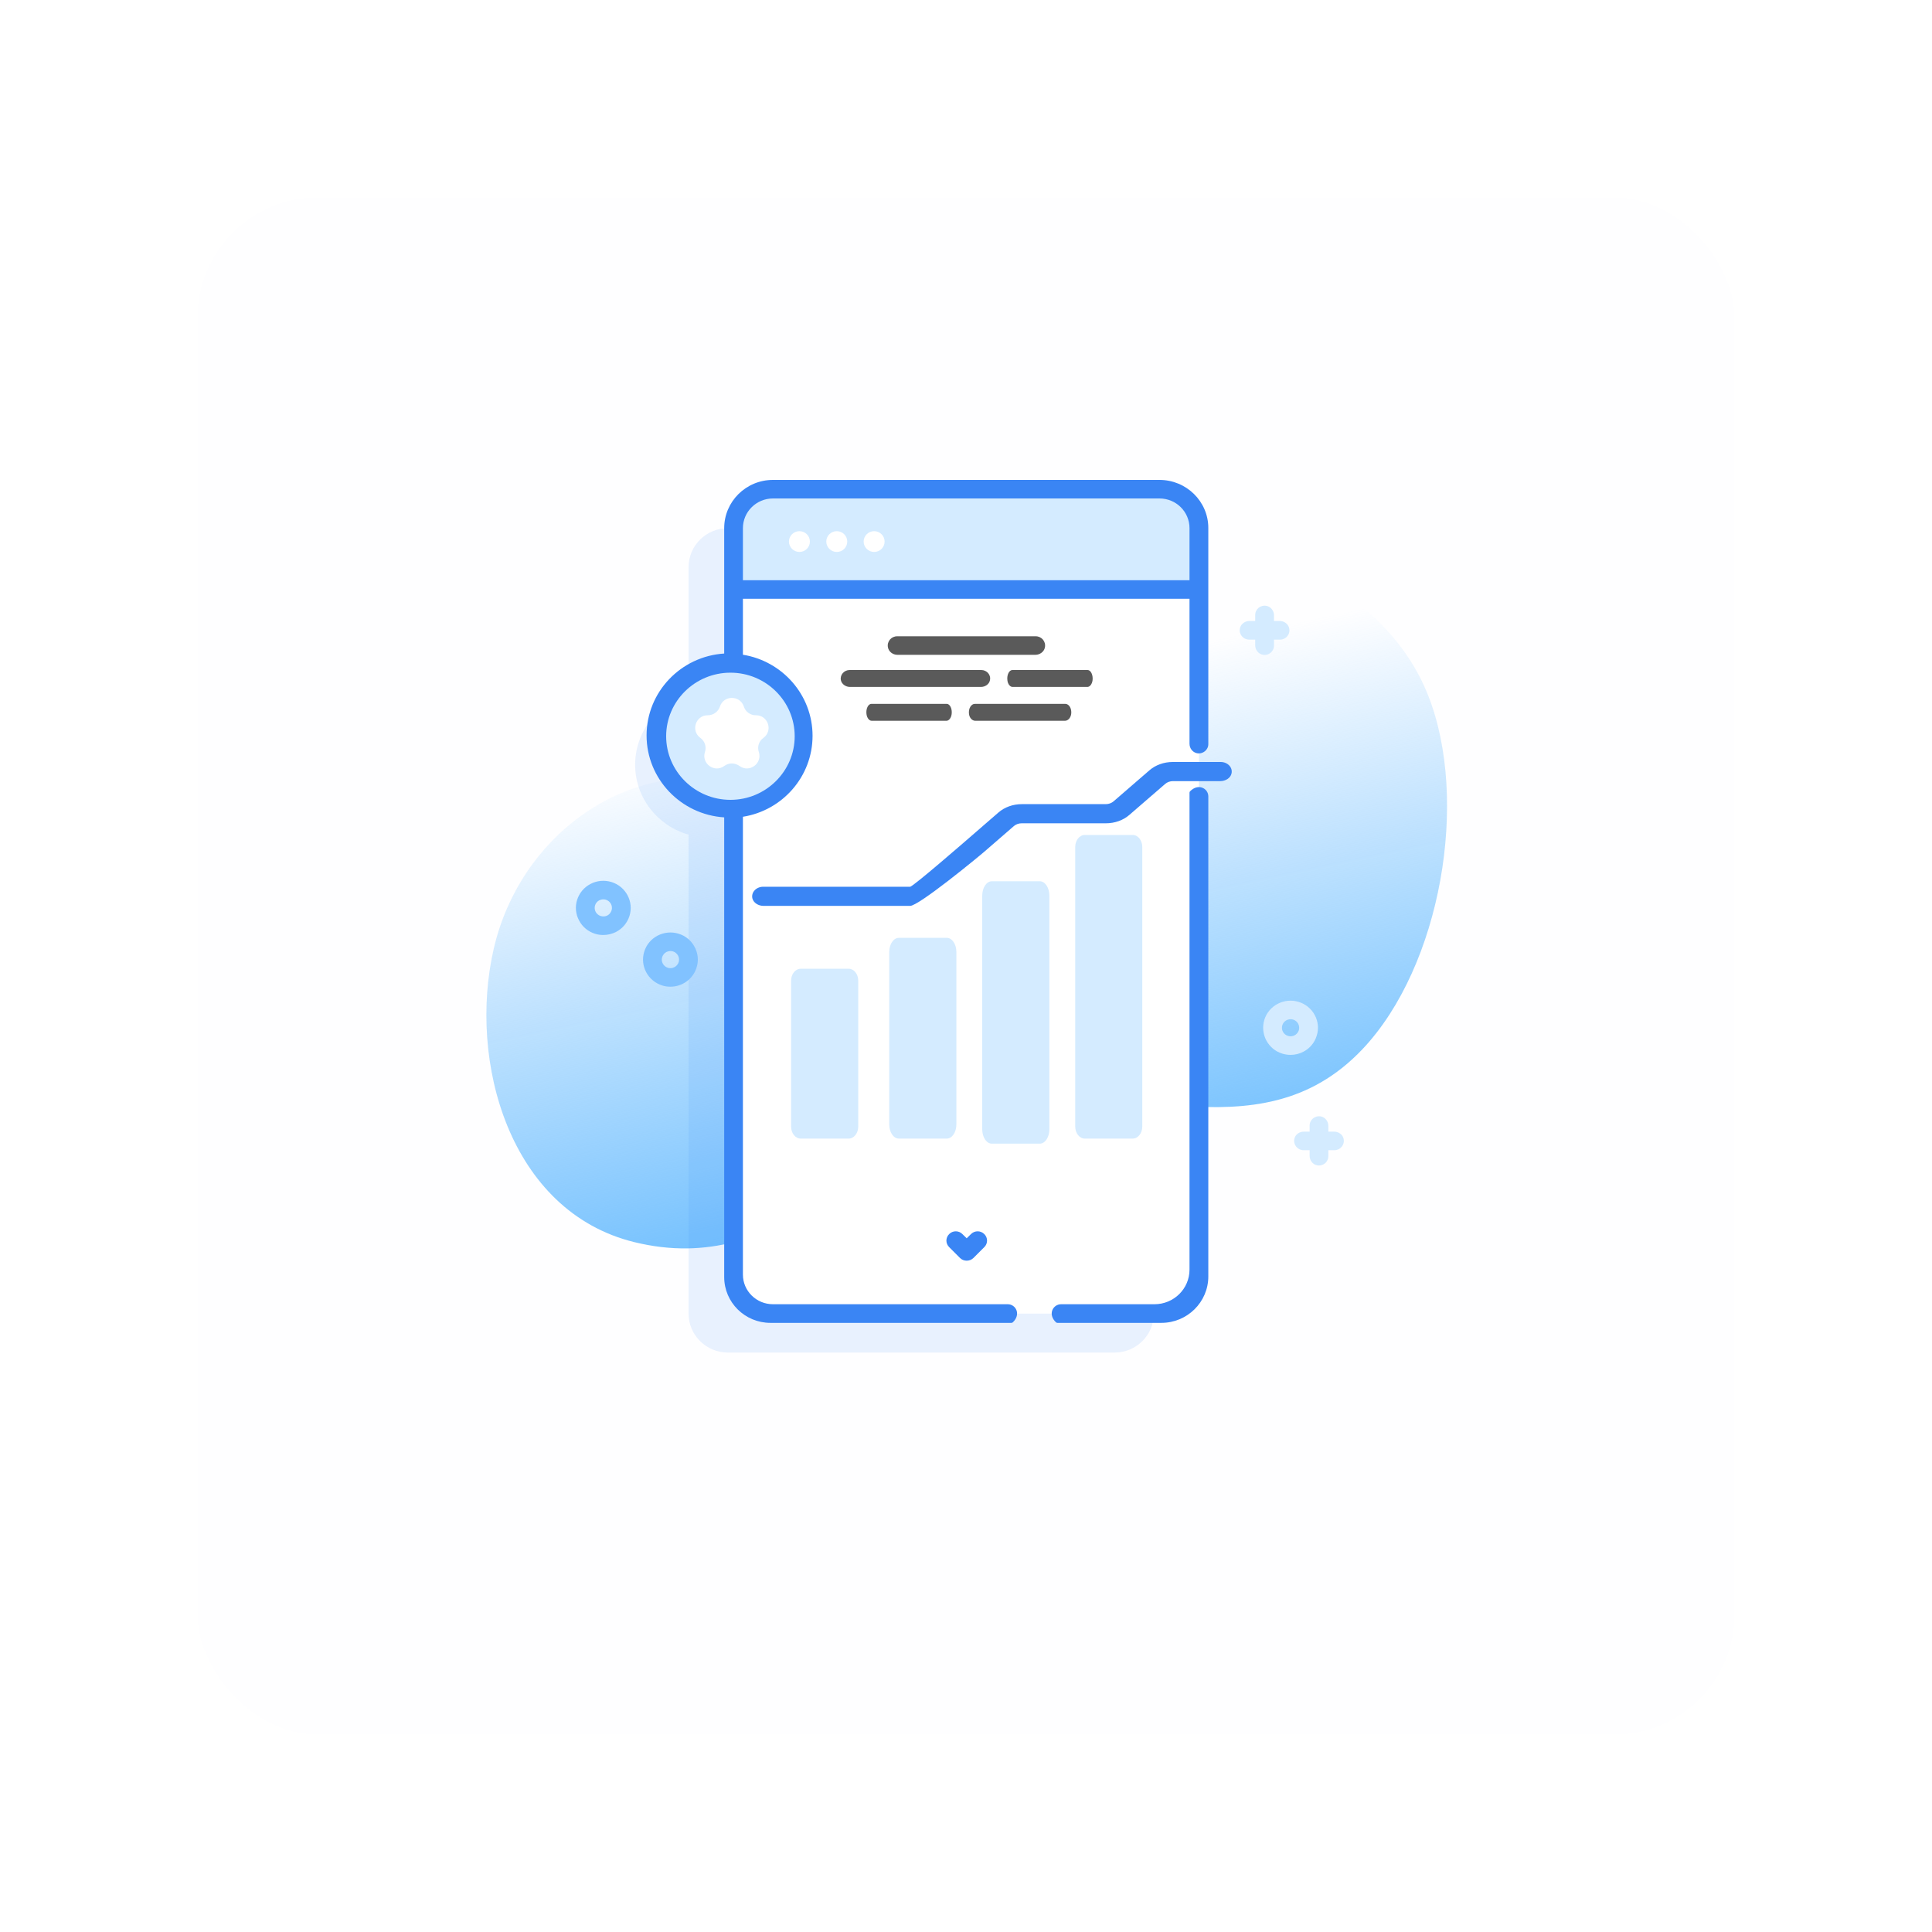 <svg width="225" height="225" viewBox="0 0 225 225" fill="none" xmlns="http://www.w3.org/2000/svg" xmlns:xlink="http://www.w3.org/1999/xlink">
	<desc>
			Created with Pixso.
	</desc>
	<defs>
		<filter id="filter_73_3475_dd" x="0" y="0" width="225" height="225" filterUnits="userSpaceOnUse" color-interpolation-filters="sRGB">
			<feFlood flood-opacity="0" result="BackgroundImageFix"/>
			<feColorMatrix in="SourceAlpha" type="matrix" values="0 0 0 0 0 0 0 0 0 0 0 0 0 0 0 0 0 0 127 0" result="hardAlpha"/>
			<feOffset dx="0" dy="8"/>
			<feGaussianBlur stdDeviation="7.667"/>
			<feComposite in2="hardAlpha" operator="out" k2="-1" k3="1"/>
			<feColorMatrix type="matrix" values="0 0 0 0 0.173 0 0 0 0 0.502 0 0 0 0 1 0 0 0 0.2 0"/>
			<feBlend mode="normal" in2="BackgroundImageFix" result="effect_dropShadow_1"/>
			<feBlend mode="normal" in="SourceGraphic" in2="effect_dropShadow_1" result="shape"/>
		</filter>
		<linearGradient x1="107.492" y1="81.671" x2="119.292" y2="137.458" id="paint_linear_73_3478_0" gradientUnits="userSpaceOnUse">
			<stop stop-color="#77C2FE" stop-opacity="0"/>
			<stop offset="1" stop-color="#77C2FE"/>
		</linearGradient>
	</defs>
	<g filter="url(#filter_73_3475_dd)">
		<rect id="Rectangle 56" x="23" y="15" rx="14" width="179" height="179" fill="#FEFEFF" fill-opacity="1"/>
	</g>
	<path id="Vector" d="M166.31 80.96C161.42 68.66 146.38 61.29 133.63 66.17C119.08 71.74 123.9 94.64 110.69 99.27C103.55 101.77 93 92.43 85.79 91C72.5 88.36 60.46 97.63 57.5 110.49C54.48 123.59 59.33 141.1 73.88 144.66C91.22 148.9 100.25 133.48 114.8 129.05C129.73 124.5 146.32 135.24 158.68 122.18C167.81 112.53 171.15 93.14 166.31 80.96Z" fill="url(#paint_linear_73_3478_0)" fill-opacity="1" fill-rule="nonzero"/>
	<g opacity="0.11">
		<path id="Vector" d="M129.79 61.51L84.78 61.51C82.24 61.51 80.19 63.55 80.19 66.05L80.19 80.91C76.6 81.92 73.97 85.19 73.97 89.06C73.97 92.93 76.6 96.19 80.19 97.2L80.19 152.98C80.19 155.48 82.24 157.52 84.78 157.52L129.79 157.52C132.33 157.52 134.38 155.48 134.38 152.98L134.38 66.05C134.38 63.55 132.33 61.51 129.79 61.51Z" fill="#3A85F4" fill-opacity="1" fill-rule="nonzero"/>
	</g>
	<path id="Vector" d="M139.63 61.51L139.63 148.44C139.63 150.94 137.57 152.98 135.04 152.98L90.02 152.98C87.49 152.98 85.43 150.94 85.43 148.44L85.43 61.51C85.43 59.01 87.49 56.97 90.02 56.97L135.04 56.97C137.57 56.97 139.63 59.01 139.63 61.51Z" fill="#FFFFFF" fill-opacity="1" fill-rule="nonzero"/>
	<path id="Vector" d="M139.63 68.65L139.63 61.51C139.63 59.01 137.57 56.97 135.04 56.97L90.02 56.97C87.49 56.97 85.43 59.01 85.43 61.51L85.43 68.65L139.63 68.65Z" fill="#D4EBFF" fill-opacity="1" fill-rule="nonzero"/>
	<path id="Vector" d="M94.32 63.07C94.32 63.74 93.78 64.28 93.1 64.28C92.43 64.28 91.88 63.74 91.88 63.07C91.88 62.4 92.43 61.86 93.1 61.86C93.78 61.86 94.32 62.4 94.32 63.07Z" fill="#FFFFFF" fill-opacity="1" fill-rule="evenodd"/>
	<path id="Vector" d="M98.67 63.07C98.67 63.74 98.13 64.28 97.45 64.28C96.78 64.28 96.23 63.74 96.23 63.07C96.23 62.4 96.78 61.86 97.45 61.86C98.13 61.86 98.67 62.4 98.67 63.07Z" fill="#FFFFFF" fill-opacity="1" fill-rule="evenodd"/>
	<path id="Vector" d="M101.8 61.86C102.48 61.86 103.02 62.4 103.02 63.07C103.02 63.74 102.48 64.28 101.8 64.28C101.13 64.28 100.58 63.74 100.58 63.07C100.58 62.4 101.13 61.86 101.8 61.86Z" fill="#FFFFFF" fill-opacity="1" fill-rule="nonzero"/>
	<path id="Vector" d="M93.64 85.74C93.64 90.43 89.8 94.23 85.07 94.23C80.33 94.23 76.49 90.43 76.49 85.74C76.49 81.06 80.33 77.26 85.07 77.26C89.8 77.26 93.64 81.06 93.64 85.74Z" fill="#D4EBFF" fill-opacity="1" fill-rule="evenodd"/>
	<path id="Vector" d="M111.38 110.87L111.38 130.95C111.38 131.86 110.88 132.6 110.26 132.6L104.68 132.6C104.06 132.6 103.56 131.86 103.56 130.95L103.56 110.87C103.56 109.96 104.06 109.22 104.68 109.22L110.26 109.22C110.88 109.22 111.38 109.96 111.38 110.87Z" fill="#D4EBFF" fill-opacity="1" fill-rule="nonzero"/>
	<path id="Vector" d="M99.95 114.21L99.95 131.2C99.95 131.97 99.45 132.6 98.84 132.6L93.25 132.6C92.63 132.6 92.13 131.97 92.13 131.2L92.13 114.21C92.13 113.44 92.63 112.82 93.25 112.82L98.84 112.82C99.45 112.82 99.95 113.44 99.95 114.21Z" fill="#D4EBFF" fill-opacity="1" fill-rule="nonzero"/>
	<path id="Vector" d="M122.21 104.31L122.21 131.52C122.21 132.44 121.71 133.19 121.09 133.19L115.51 133.19C114.89 133.19 114.39 132.44 114.39 131.52L114.39 104.31C114.39 103.38 114.89 102.63 115.51 102.63L121.09 102.63C121.71 102.63 122.21 103.38 122.21 104.31Z" fill="#D4EBFF" fill-opacity="1" fill-rule="nonzero"/>
	<path id="Vector" d="M133.03 98.64L133.03 131.19C133.03 131.97 132.53 132.6 131.92 132.6L126.33 132.6C125.72 132.6 125.22 131.97 125.22 131.19L125.22 98.64C125.22 97.87 125.72 97.24 126.33 97.24L131.92 97.24C132.53 97.24 133.03 97.87 133.03 98.64Z" fill="#D4EBFF" fill-opacity="1" fill-rule="nonzero"/>
	<path id="Vector" d="M104.52 76.26L120.58 76.26C121.1 76.26 121.59 75.91 121.69 75.4C121.83 74.71 121.3 74.1 120.62 74.1L104.48 74.1C103.8 74.1 103.27 74.71 103.41 75.4C103.51 75.91 103.99 76.26 104.52 76.26Z" fill="#5A5A5A" fill-opacity="1" fill-rule="nonzero"/>
	<path id="Vector" d="M113.57 83.94L124.03 83.94C124.37 83.94 124.68 83.62 124.75 83.16C124.84 82.52 124.5 81.97 124.06 81.97L113.54 81.97C113.1 81.97 112.76 82.52 112.85 83.16C112.91 83.62 113.23 83.94 113.57 83.94Z" fill="#5A5A5A" fill-opacity="1" fill-rule="nonzero"/>
	<path id="Vector" d="M98.99 80L114.24 80C114.74 80 115.2 79.68 115.29 79.22C115.43 78.59 114.92 78.03 114.28 78.03L98.95 78.03C98.31 78.03 97.8 78.59 97.93 79.22C98.03 79.68 98.49 80 98.99 80Z" fill="#5A5A5A" fill-opacity="1" fill-rule="nonzero"/>
	<path id="Vector" d="M117.92 80L126.64 80C126.92 80 127.18 79.68 127.24 79.22C127.31 78.59 127.03 78.03 126.66 78.03L117.9 78.03C117.53 78.03 117.24 78.59 117.32 79.22C117.37 79.68 117.64 80 117.92 80Z" fill="#5A5A5A" fill-opacity="1" fill-rule="nonzero"/>
	<path id="Vector" d="M101.51 83.94L110.23 83.94C110.51 83.94 110.77 83.62 110.83 83.16C110.91 82.52 110.62 81.97 110.25 81.97L101.49 81.97C101.12 81.97 100.83 82.52 100.91 83.16C100.97 83.62 101.23 83.94 101.51 83.94Z" fill="#5A5A5A" fill-opacity="1" fill-rule="nonzero"/>
	<path id="Vector" d="M135.25 154.06L123.14 154.06C123.08 154.06 123.03 154.03 122.98 154C121.98 153.05 122.64 151.89 123.58 151.89L134.45 151.89C136.7 151.89 138.53 150.09 138.53 147.86L138.53 92.32C138.53 92.26 138.55 92.2 138.59 92.16C139.55 91.17 140.72 91.82 140.72 92.75L140.72 148.65C140.72 151.64 138.27 154.06 135.25 154.06Z" fill="#3A85F4" fill-opacity="1" fill-rule="nonzero"/>
	<path id="Vector" d="M112.58 146.82C112.29 146.82 112.01 146.71 111.81 146.51L110.54 145.24C110.11 144.82 110.11 144.14 110.54 143.72C110.96 143.29 111.66 143.29 112.08 143.72L112.58 144.21L113.08 143.72C113.51 143.29 114.2 143.29 114.63 143.72C115.06 144.14 115.06 144.82 114.63 145.24L113.36 146.51C113.15 146.71 112.87 146.82 112.58 146.82Z" fill="#3A85F4" fill-opacity="1" fill-rule="nonzero"/>
	<path id="Vector" d="M135.03 55.89L90.02 55.89C86.88 55.89 84.34 58.41 84.34 61.51L84.34 76.11C79.3 76.43 75.3 80.58 75.3 85.65C75.3 90.71 79.3 94.87 84.34 95.19L84.34 148.73C84.34 151.67 86.75 154.06 89.72 154.06L117.79 154.06C117.85 154.06 117.91 154.03 117.95 154C118.95 153.05 118.29 151.89 117.36 151.89L90.02 151.89C88.09 151.89 86.52 150.35 86.52 148.44L86.52 95.12C91.12 94.39 94.63 90.44 94.63 85.69C94.63 80.94 91.12 76.99 86.52 76.25L86.52 69.73L138.53 69.73L138.53 86.62C138.53 87.14 138.88 87.61 139.4 87.72C140.1 87.85 140.72 87.33 140.72 86.66L140.72 61.49C140.72 58.4 138.17 55.89 135.03 55.89ZM92.55 85.74C92.55 89.82 89.19 93.15 85.07 93.15C80.94 93.15 77.58 89.82 77.58 85.74C77.58 81.66 80.94 78.34 85.07 78.34C89.19 78.34 92.55 81.66 92.55 85.74ZM138.53 67.57L86.52 67.57L86.52 61.51C86.52 59.6 88.09 58.05 90.02 58.05L135.03 58.05C136.97 58.05 138.53 59.6 138.53 61.51L138.53 67.57Z" fill="#3A85F4" fill-opacity="1" fill-rule="nonzero"/>
	<path id="Vector" d="M105.99 105.5L88.93 105.5C88.31 105.5 87.75 105.14 87.62 104.62C87.46 103.9 88.09 103.27 88.88 103.27L105.99 103.27C106.33 103.27 112.65 97.77 112.89 97.56L116.27 94.63C116.99 94 117.97 93.65 119 93.65L128.78 93.65C129.12 93.65 129.45 93.53 129.69 93.32L133.85 89.72C134.57 89.09 135.55 88.74 136.58 88.74L142.16 88.74C142.96 88.74 143.59 89.37 143.42 90.09C143.3 90.61 142.73 90.97 142.11 90.97L136.6 90.97C136.26 90.97 135.93 91.09 135.69 91.3L131.53 94.9C130.81 95.53 129.83 95.88 128.8 95.88L118.99 95.88C118.65 95.88 118.33 95.99 118.08 96.2L114.69 99.14C113.97 99.77 107.01 105.5 105.99 105.5Z" fill="#3A85F4" fill-opacity="1" fill-rule="evenodd"/>
	<path id="Vector" d="M149.03 72.32L148.37 72.32L148.37 71.66C148.37 71.14 148.01 70.66 147.5 70.56C146.8 70.42 146.18 70.95 146.18 71.62L146.18 72.32L145.51 72.32C144.99 72.32 144.5 72.67 144.4 73.18C144.26 73.88 144.79 74.49 145.47 74.49L146.18 74.49L146.18 75.15C146.18 75.67 146.53 76.14 147.05 76.25C147.75 76.39 148.37 75.86 148.37 75.19L148.37 74.49L149.08 74.49C149.75 74.49 150.29 73.88 150.14 73.18C150.04 72.67 149.56 72.32 149.03 72.32Z" fill="#D4EBFF" fill-opacity="1" fill-rule="nonzero"/>
	<path id="Vector" d="M155.37 131.79L154.7 131.79L154.7 131.12C154.7 130.6 154.35 130.13 153.84 130.02C153.13 129.89 152.52 130.41 152.52 131.08L152.52 131.79L151.85 131.79C151.32 131.79 150.84 132.13 150.74 132.64C150.6 133.34 151.13 133.95 151.81 133.95L152.52 133.95L152.52 134.61C152.52 135.13 152.87 135.61 153.38 135.71C154.09 135.85 154.7 135.32 154.7 134.65L154.7 133.95L155.41 133.95C156.09 133.95 156.62 133.34 156.48 132.64C156.38 132.13 155.89 131.79 155.37 131.79Z" fill="#D4EBFF" fill-opacity="1" fill-rule="nonzero"/>
	<path id="Vector" d="M150.3 122.85C149.98 122.85 149.66 122.8 149.35 122.71C148.53 122.46 147.87 121.91 147.47 121.16C147.08 120.41 147 119.56 147.25 118.75C147.5 117.95 148.06 117.29 148.81 116.9C149.57 116.51 150.43 116.43 151.24 116.68C152.06 116.93 152.72 117.48 153.12 118.22C153.52 118.97 153.6 119.82 153.34 120.63C153.09 121.44 152.54 122.1 151.78 122.49C151.32 122.73 150.81 122.85 150.3 122.85ZM150.3 118.7C149.87 118.7 149.47 118.97 149.34 119.4C149.26 119.65 149.28 119.92 149.41 120.16C149.53 120.39 149.74 120.56 150 120.64C150.53 120.81 151.09 120.51 151.26 119.99C151.34 119.73 151.31 119.46 151.19 119.23C151.06 118.99 150.85 118.82 150.6 118.74C150.5 118.71 150.4 118.7 150.3 118.7Z" fill="#D4EBFF" fill-opacity="1" fill-rule="nonzero"/>
	<path id="Vector" d="M70.26 108.89C69.95 108.89 69.63 108.85 69.31 108.75C68.5 108.5 67.83 107.95 67.44 107.2C67.04 106.46 66.96 105.6 67.21 104.8C67.47 103.99 68.02 103.33 68.78 102.94C69.53 102.55 70.39 102.47 71.21 102.72C72.89 103.24 73.83 105.01 73.31 106.67C73.05 107.48 72.5 108.14 71.75 108.53C71.28 108.77 70.77 108.89 70.26 108.89ZM70.26 104.74C70.1 104.74 69.94 104.78 69.79 104.85C69.55 104.98 69.38 105.18 69.3 105.44C69.14 105.96 69.43 106.52 69.96 106.68C70.22 106.76 70.49 106.74 70.73 106.62C70.97 106.49 71.14 106.28 71.22 106.03C71.39 105.51 71.09 104.95 70.56 104.78C70.46 104.75 70.36 104.74 70.26 104.74Z" fill="#81C2FF" fill-opacity="1" fill-rule="nonzero"/>
	<path id="Vector" d="M78.08 114.91C77.76 114.91 77.44 114.87 77.13 114.77C75.45 114.25 74.51 112.48 75.03 110.82C75.28 110.01 75.84 109.35 76.59 108.96C77.35 108.57 78.21 108.49 79.03 108.74C79.84 108.99 80.51 109.54 80.9 110.29C81.3 111.03 81.38 111.89 81.12 112.69C80.7 114.04 79.44 114.91 78.08 114.91ZM78.08 110.76C77.92 110.76 77.76 110.8 77.61 110.87C77.37 111 77.2 111.21 77.12 111.46C76.95 111.98 77.25 112.54 77.78 112.71C78.31 112.87 78.87 112.57 79.04 112.05C79.12 111.8 79.09 111.53 78.97 111.29C78.84 111.06 78.63 110.88 78.38 110.8C78.28 110.77 78.18 110.76 78.08 110.76Z" fill="#81C2FF" fill-opacity="1" fill-rule="nonzero"/>
	<path id="Star 1" d="M86.63 82.29C86.19 80.94 84.28 80.94 83.84 82.29C83.64 82.89 83.07 83.3 82.44 83.3L82.42 83.3C81.01 83.3 80.42 85.11 81.57 85.94C82.08 86.31 82.3 86.97 82.1 87.57L82.1 87.57C81.66 88.92 83.19 90.04 84.34 89.21L84.37 89.19C84.89 88.82 85.58 88.82 86.09 89.19L86.13 89.21C87.27 90.04 88.81 88.91 88.37 87.57C88.17 86.97 88.38 86.31 88.9 85.94C90.05 85.11 89.46 83.3 88.05 83.3L88.02 83.3C87.39 83.3 86.83 82.9 86.63 82.3L86.63 82.29Z" fill="#FFFFFF" fill-opacity="1" fill-rule="evenodd"/>
</svg>
